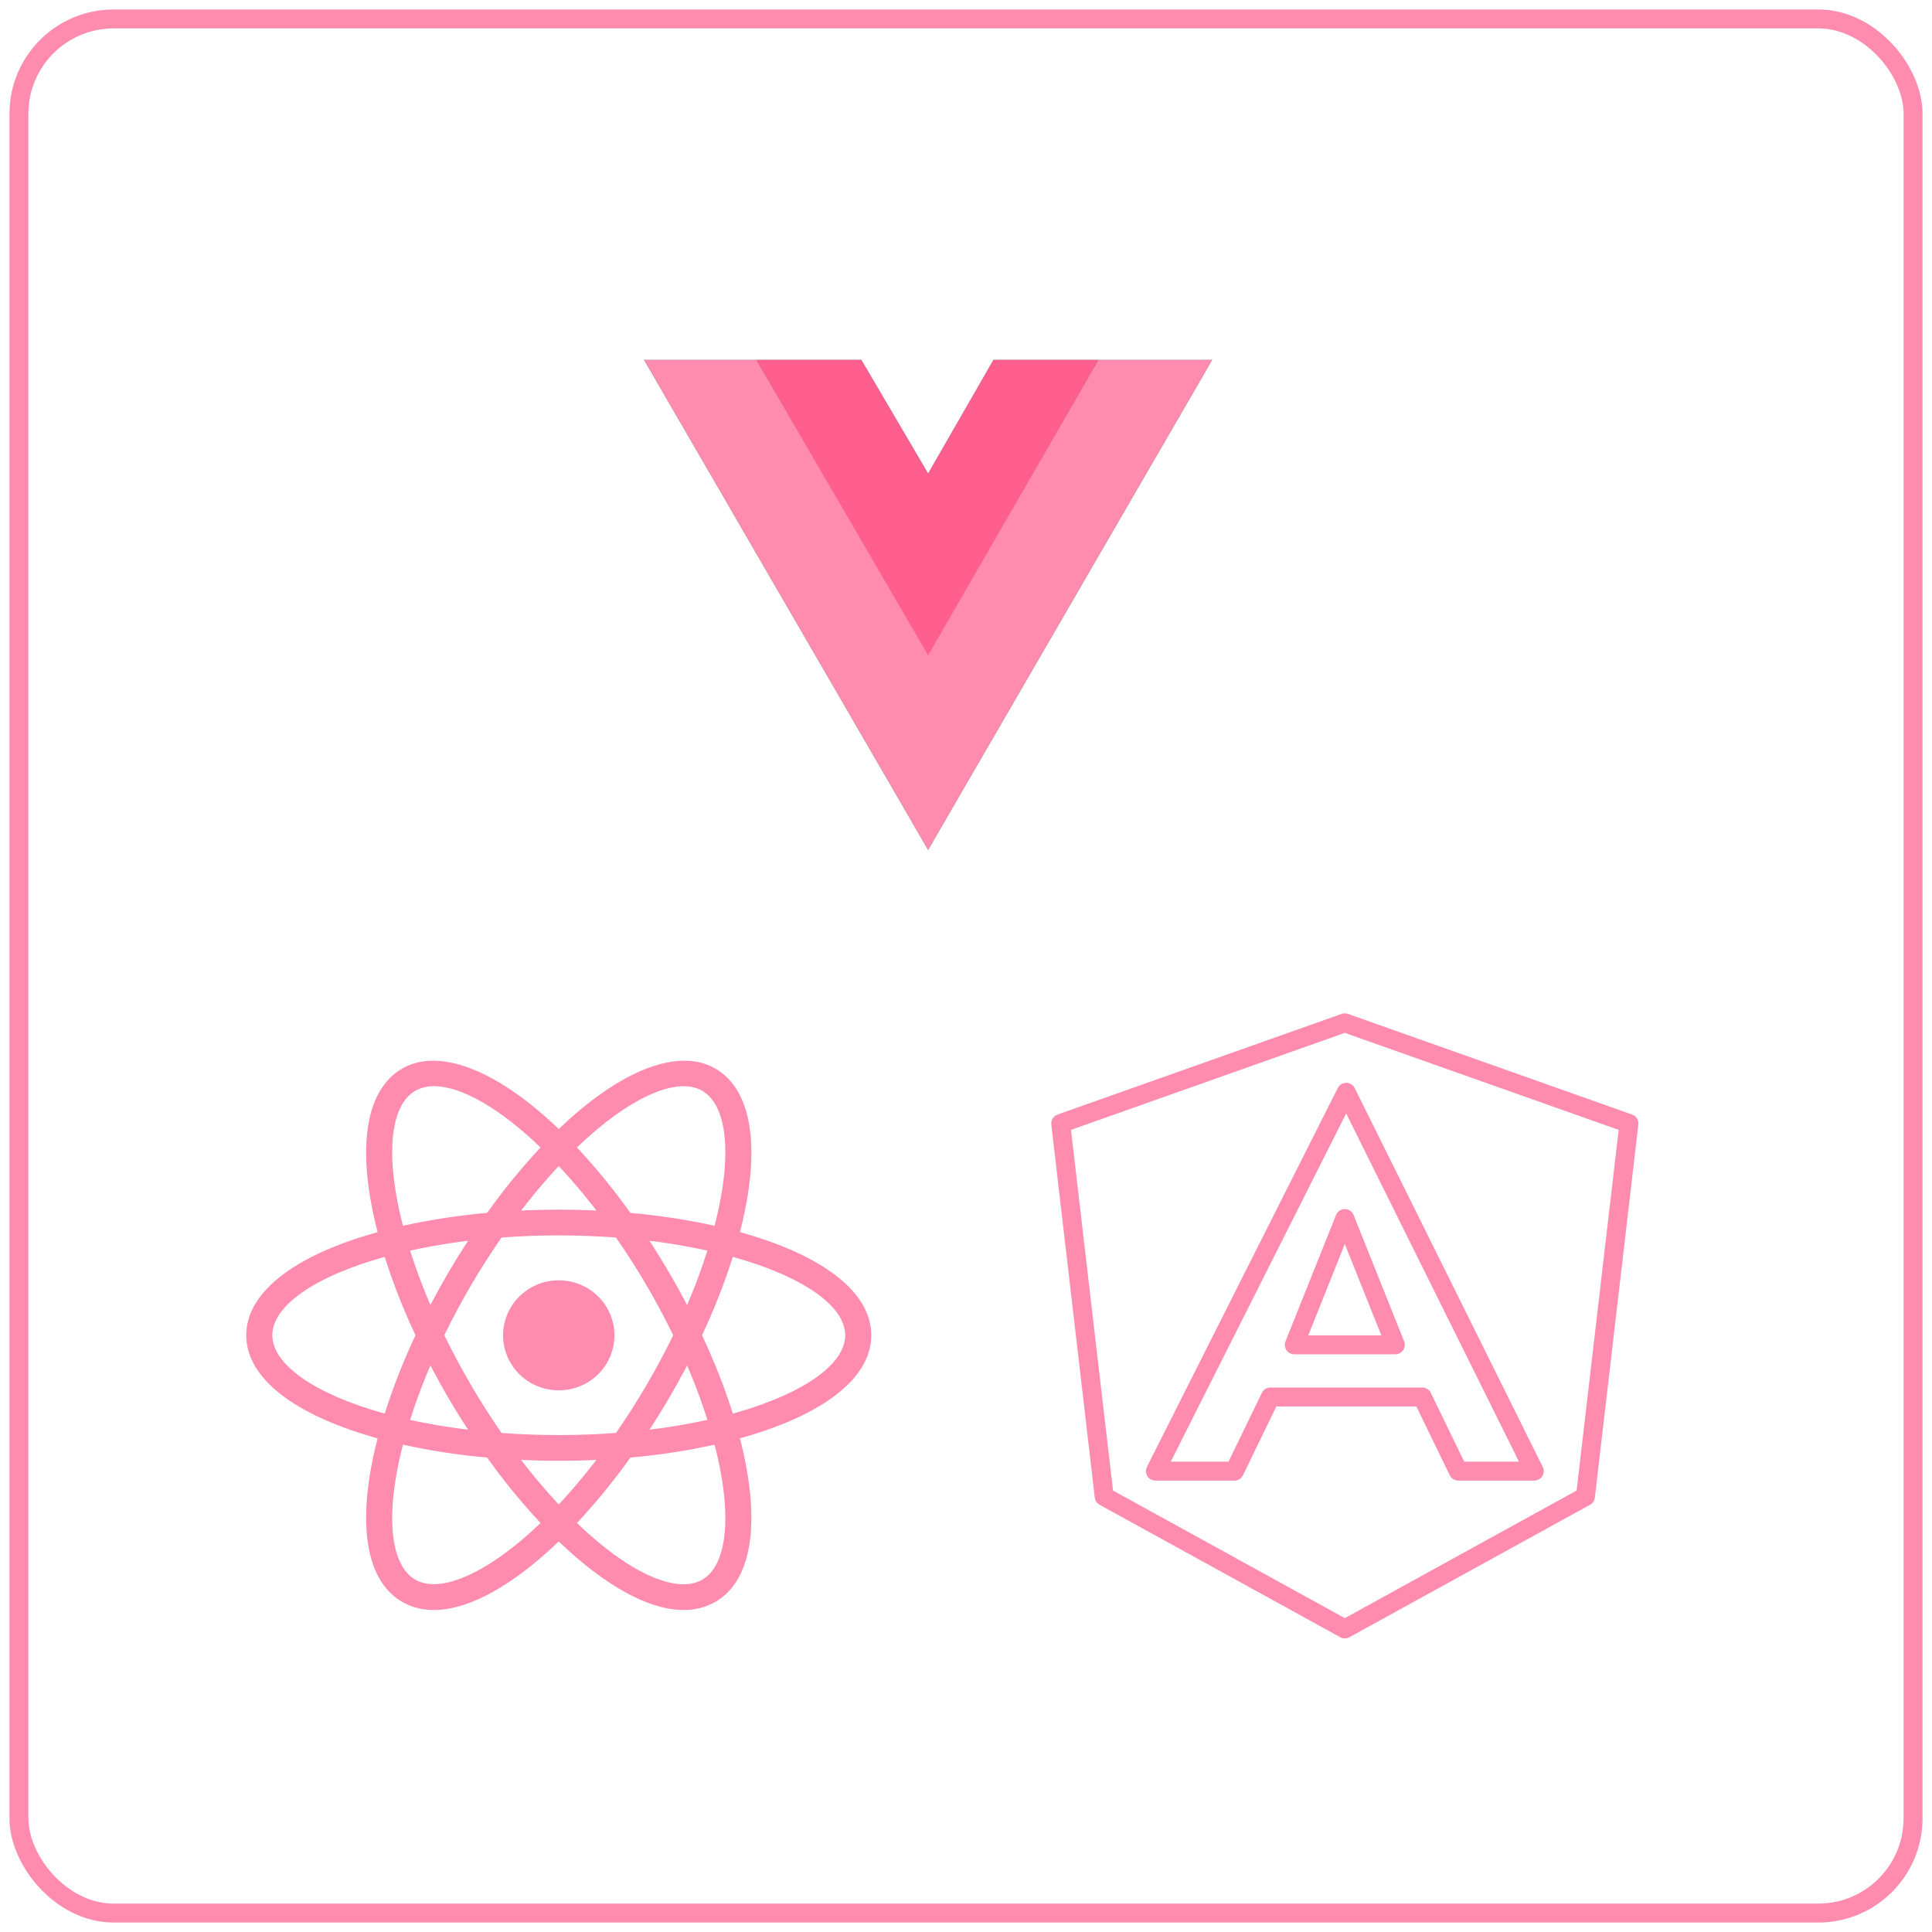 <svg xmlns="http://www.w3.org/2000/svg" width="102" height="102" viewBox="0 0 102 102">
  <g fill="none" fill-rule="evenodd">
    <rect width="100" height="100" stroke="#FF8CAF" rx="5" transform="translate(1 1)"/>
    <g stroke="#FF8CAF" stroke-linecap="round" stroke-linejoin="round" transform="translate(56 54)">
      <polygon points="12.333 17 17.667 17 15 10.333"/>
      <polygon points="15 0 0 5.314 2.295 25.007 15 32 27.704 25.007 30 5.314"/>
      <polygon points="25 23.667 20.989 23.667 19.09 19.754 11.072 19.754 9.173 23.667 5 23.667 15.074 3.667"/>
    </g>
    <path fill="#FF8CAF" fill-rule="nonzero" d="M16.5,11.594 C15.449,11.594 14.478,12.148 13.953,13.047 C13.428,13.946 13.428,15.053 13.953,15.952 C14.478,16.851 15.449,17.404 16.5,17.404 C17.551,17.404 18.522,16.851 19.047,15.952 C19.572,15.053 19.572,13.946 19.047,13.047 C18.522,12.148 17.551,11.594 16.5,11.594 Z M8.261,20.278 L7.612,20.115 C2.775,18.908 0,16.858 0,14.494 C0,12.129 2.775,10.08 7.612,8.873 L8.261,8.711 L8.444,9.347 C8.934,11.014 9.561,12.639 10.318,14.206 L10.457,14.495 L10.318,14.785 C9.559,16.351 8.933,17.976 8.444,19.644 L8.261,20.278 L8.261,20.278 Z M7.311,10.357 C3.634,11.377 1.378,12.938 1.378,14.494 C1.378,16.049 3.634,17.609 7.311,18.631 C7.761,17.218 8.303,15.836 8.936,14.494 C8.303,13.152 7.76,11.77 7.311,10.357 L7.311,10.357 Z M24.739,20.278 L24.556,19.641 C24.067,17.974 23.439,16.349 22.681,14.783 L22.542,14.494 L22.681,14.205 C23.439,12.638 24.066,11.013 24.556,9.345 L24.739,8.71 L25.389,8.871 C30.225,10.079 33,12.128 33,14.494 C33,16.86 30.225,18.908 25.389,20.115 L24.739,20.278 L24.739,20.278 Z M24.064,14.494 C24.724,15.905 25.27,17.292 25.689,18.631 C29.367,17.609 31.622,16.049 31.622,14.494 C31.622,12.938 29.366,11.378 25.689,10.357 C25.24,11.77 24.697,13.152 24.064,14.494 Z M7.301,10.35 L7.118,9.716 C5.758,4.982 6.171,1.589 8.25,0.405 C10.289,-0.757 13.563,0.616 16.994,4.094 L17.461,4.568 L16.994,5.042 C15.775,6.293 14.661,7.641 13.663,9.071 L13.478,9.333 L13.155,9.36 C11.4,9.497 9.659,9.774 7.95,10.189 L7.301,10.35 Z M9.908,1.346 C9.54,1.346 9.214,1.425 8.939,1.581 C7.572,2.359 7.33,5.065 8.272,8.715 C9.737,8.393 11.222,8.166 12.717,8.035 C13.58,6.823 14.523,5.669 15.539,4.58 C13.394,2.517 11.363,1.346 9.908,1.346 L9.908,1.346 Z M23.093,29 C23.092,29 23.092,29 23.093,29 C21.134,29 18.617,27.542 16.006,24.894 L15.539,24.42 L16.006,23.946 C17.225,22.694 18.338,21.346 19.335,19.915 L19.521,19.653 L19.843,19.626 C21.598,19.49 23.34,19.214 25.05,18.799 L25.699,18.637 L25.883,19.273 C27.24,24.005 26.829,27.398 24.75,28.581 C24.245,28.863 23.673,29.008 23.093,29 L23.093,29 Z M17.461,24.408 C19.606,26.471 21.637,27.642 23.092,27.642 L23.093,27.642 C23.46,27.642 23.788,27.563 24.061,27.407 C25.428,26.628 25.671,23.922 24.728,20.271 C23.262,20.594 21.777,20.821 20.281,20.952 C19.42,22.164 18.477,23.319 17.461,24.408 L17.461,24.408 Z M25.699,10.35 L25.05,10.189 C23.34,9.773 21.598,9.496 19.843,9.36 L19.521,9.333 L19.335,9.071 C18.339,7.64 17.226,6.293 16.006,5.042 L15.539,4.568 L16.006,4.094 C19.436,0.617 22.708,-0.756 24.75,0.405 C26.829,1.589 27.241,4.982 25.883,9.715 L25.699,10.35 Z M20.281,8.035 C21.852,8.176 23.343,8.406 24.728,8.715 C25.671,5.065 25.428,2.359 24.061,1.581 C22.703,0.806 20.149,1.994 17.461,4.58 C18.477,5.669 19.419,6.823 20.281,8.035 Z M9.908,29 C9.328,29.008 8.755,28.864 8.25,28.581 C6.171,27.398 5.758,24.006 7.118,19.273 L7.3,18.637 L7.949,18.799 C9.537,19.194 11.289,19.473 13.153,19.626 L13.476,19.653 L13.661,19.915 C14.658,21.346 15.772,22.694 16.991,23.946 L17.458,24.42 L16.991,24.894 C14.381,27.542 11.865,29 9.908,29 L9.908,29 Z M8.272,20.271 C7.329,23.922 7.572,26.628 8.939,27.407 C10.296,28.171 12.848,26.992 15.539,24.408 C14.523,23.318 13.581,22.163 12.717,20.952 C11.222,20.821 9.737,20.594 8.272,20.271 L8.272,20.271 Z M16.5,21.124 C15.368,21.124 14.205,21.075 13.04,20.98 L12.717,20.953 L12.532,20.691 C11.873,19.756 11.254,18.795 10.675,17.809 C10.099,16.823 9.564,15.813 9.072,14.783 L8.935,14.494 L9.072,14.205 C9.564,13.175 10.099,12.165 10.675,11.179 C11.245,10.206 11.87,9.237 12.532,8.297 L12.717,8.035 L13.04,8.008 C15.343,7.815 17.658,7.815 19.961,8.008 L20.283,8.035 L20.467,8.297 C21.786,10.167 22.943,12.143 23.928,14.205 L24.067,14.494 L23.928,14.783 C22.946,16.846 21.788,18.822 20.467,20.691 L20.283,20.953 L19.961,20.98 C18.796,21.075 17.632,21.124 16.5,21.124 L16.5,21.124 Z M13.479,19.652 C15.514,19.803 17.486,19.803 19.522,19.652 C20.659,18.01 21.669,16.286 22.542,14.494 C21.67,12.701 20.66,10.976 19.521,9.336 C17.51,9.185 15.49,9.185 13.479,9.336 C12.339,10.976 11.329,12.7 10.458,14.494 C11.332,16.286 12.342,18.01 13.479,19.652 L13.479,19.652 Z" transform="translate(13 56)"/>
    <g fill-rule="nonzero" transform="translate(34 19)">
      <polygon fill="#41B883" points="24 0 30 0 15 25.875 0 0 5.925 0 11.475 0 15 6 18.45 0"/>
      <polygon fill="#FF8CAF" points="0 0 15 25.875 30 0 24 0 15 15.525 5.925 0"/>
      <polygon fill="#FE5F8F" points="5.925 0 15 15.6 24 0 18.45 0 15 6 11.475 0"/>
    </g>
  </g>
</svg>
